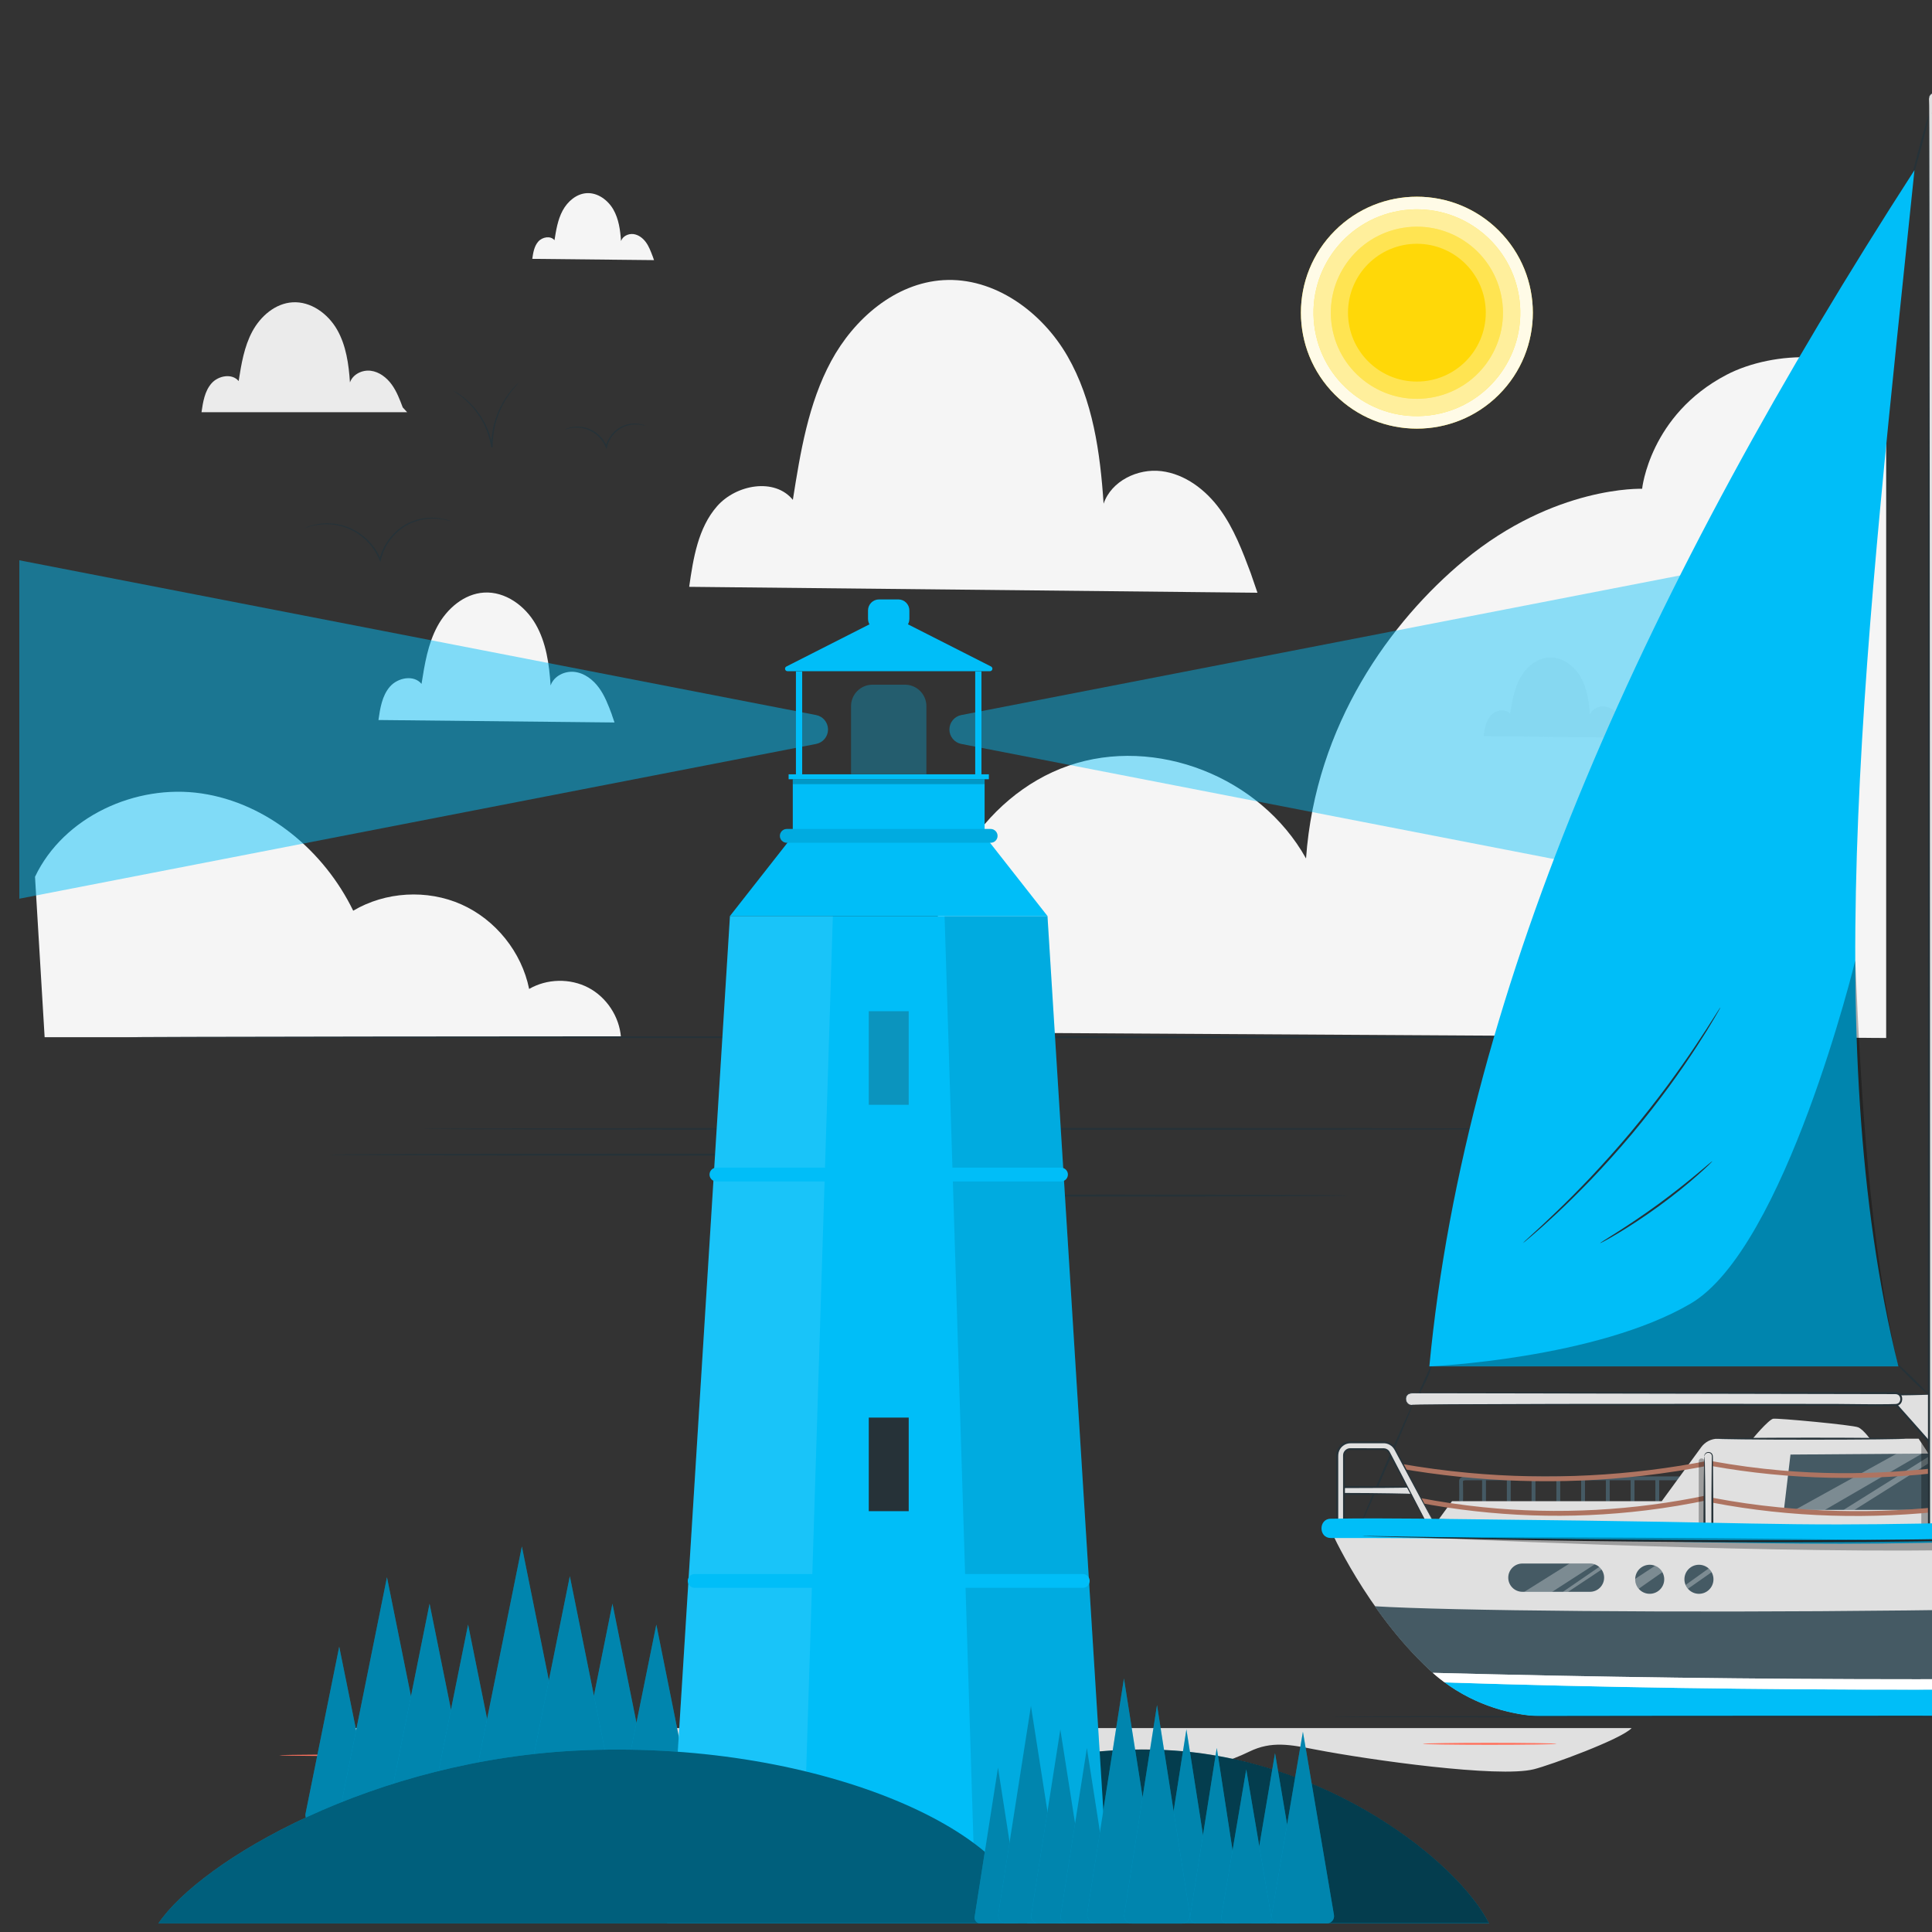 <svg width="500" height="500" viewBox="0 0 500 500" fill="none" xmlns="http://www.w3.org/2000/svg">
<rect x="0" y="0" width="500" height="500" fill="#333333" stroke="none"/>
<g clip-path="url(#clip0_107_4881)">
<path d="M83.96 447.21L83.11 451.34C89.01 459.92 101.02 461.37 111.42 460.78C121.82 460.19 132.95 458.52 142.09 463.52C142.87 463.94 143.69 464.51 143.86 465.38C144.02 466.2 143.54 466.99 143.27 467.78C142.41 470.32 143.83 473.19 145.98 474.78C148.13 476.37 150.85 476.96 153.5 477.4C166.46 479.55 179.83 479.16 192.64 476.26C194.59 475.82 196.94 474.91 196.71 472.6C196.59 471.47 195.85 470.5 194.86 469.94L189.94 467.1C187.42 465.65 188.38 461.81 191.28 461.69C200.67 461.31 210.41 464.46 219.99 465.18C228.44 465.81 237.03 464.5 244.91 461.36C252.54 458.32 259.75 453.55 267.95 453.07C275.38 452.63 282.48 455.8 289.75 457.38C300.97 459.81 313 458.36 323.31 453.32C329.1 450.49 334.01 451.54 340.34 452.76C354.61 455.51 387.79 460.15 396.92 457.89C401.14 456.85 419.64 450.09 422.26 447.23H83.96V447.21ZM179.75 473.7C174.95 473.7 171.06 472.66 171.06 471.38C171.06 470.1 174.95 469.06 179.75 469.06C184.55 469.06 188.44 470.1 188.44 471.38C188.44 472.66 184.55 473.7 179.75 473.7ZM229.19 460.76C224.71 460.76 221.08 459.94 221.08 458.93C221.08 457.92 224.71 457.1 229.19 457.1C233.67 457.1 237.3 457.92 237.3 458.93C237.3 459.94 233.67 460.76 229.19 460.76Z" fill="#E0E0E0"/>
<path d="M9.06 226.91C16.44 211.37 35.13 202.81 52.16 205.34C69.18 207.86 83.88 220.22 91.41 235.69C99.76 230.74 110.53 230.12 119.4 234.06C128.27 238.01 135.02 246.42 136.94 255.94C141.55 253.26 147.55 253.13 152.27 255.61C156.99 258.09 160.29 263.1 160.7 268.42H11.55L9.06 226.91Z" fill="#F5F5F5"/>
<path d="M213.57 267.02C218.46 256.85 231.27 251.58 241.63 255.47C238.62 231.25 254.04 205.93 276.54 198.16C299.04 190.39 326.18 200.99 338 222.17C340.47 187.48 359.99 160.73 378.89 145.05C402.35 125.6 424.98 126.5 424.98 126.5C424.98 126.5 426.92 107.4 446.82 97C458.94 90.66 480.14 89.96 488.14 101.27V268.63L213.57 267.01V267.02Z" fill="#F5F5F5"/>
<path d="M104.23 105.45C103.45 103.37 102.66 101.27 101.35 99.48C100.04 97.69 98.13 96.22 95.93 95.95C93.73 95.68 91.29 96.87 90.57 98.97C90.25 94.24 89.58 89.39 87.22 85.28C84.85 81.17 80.44 77.95 75.71 78.24C71.25 78.51 67.43 81.83 65.31 85.76C63.19 89.69 62.46 94.2 61.76 98.62C60.07 96.55 56.5 97.2 54.74 99.21C52.98 101.22 52.53 104.03 52.15 106.68H105.37L104.24 105.45H104.23Z" fill="#EBEBEB"/>
<path d="M323.73 148.44C321.56 142.64 319.34 136.77 315.69 131.77C312.04 126.77 306.7 122.68 300.56 121.93C294.42 121.18 287.61 124.49 285.61 130.35C284.73 117.15 282.86 103.61 276.25 92.15C269.64 80.69 257.32 71.69 244.12 72.5C231.67 73.26 221.01 82.51 215.09 93.48C209.17 104.46 207.14 117.04 205.19 129.36C200.47 123.57 190.51 125.39 185.58 131.01C180.66 136.63 179.41 144.48 178.36 151.87L325.43 153.4L323.72 148.43L323.73 148.44Z" fill="#F5F5F5"/>
<path d="M421.24 189.65C420.68 188.16 420.11 186.66 419.18 185.37C418.24 184.09 416.87 183.04 415.3 182.84C413.72 182.65 411.98 183.5 411.46 185C411.23 181.61 410.75 178.14 409.06 175.2C407.37 172.26 404.2 169.95 400.82 170.16C397.63 170.36 394.89 172.73 393.37 175.54C391.85 178.36 391.33 181.59 390.83 184.75C389.62 183.26 387.06 183.73 385.8 185.17C384.54 186.61 384.22 188.62 383.95 190.52L421.68 190.91L421.24 189.64V189.65Z" fill="#EBEBEB"/>
<path d="M168.88 66.26C168.41 65.02 167.94 63.76 167.16 62.69C166.38 61.62 165.23 60.74 163.92 60.58C162.6 60.42 161.15 61.13 160.72 62.38C160.53 59.55 160.13 56.65 158.72 54.2C157.3 51.75 154.66 49.82 151.84 49.99C149.17 50.15 146.89 52.13 145.62 54.48C144.35 56.83 143.92 59.53 143.5 62.17C142.49 60.93 140.35 61.32 139.3 62.52C138.25 63.72 137.98 65.4 137.75 66.99L169.26 67.32L168.89 66.26H168.88Z" fill="#F5F5F5"/>
<path d="M158.34 184.91C157.44 182.5 156.52 180.06 155 177.98C153.48 175.9 151.27 174.2 148.71 173.89C146.16 173.58 143.33 174.96 142.5 177.39C142.13 171.91 141.36 166.28 138.61 161.52C135.87 156.76 130.74 153.02 125.26 153.36C120.09 153.68 115.66 157.52 113.2 162.08C110.74 166.64 109.9 171.87 109.09 176.99C107.13 174.58 102.99 175.34 100.94 177.67C98.89 180 98.38 183.26 97.94 186.34L159.04 186.98L158.33 184.92L158.34 184.91Z" fill="#F5F5F5"/>
<path d="M467.46 268.43C467.46 268.57 370.09 268.69 250.01 268.69C129.93 268.69 32.54 268.57 32.54 268.43C32.54 268.29 129.89 268.17 250.01 268.17C370.13 268.17 467.46 268.29 467.46 268.43Z" fill="#263238"/>
<path d="M410.89 292.15C410.89 292.29 343.31 292.41 259.96 292.41C176.61 292.41 109.01 292.29 109.01 292.15C109.01 292.01 176.58 291.89 259.96 291.89C343.34 291.89 410.89 292.01 410.89 292.15Z" fill="#263238"/>
<path d="M261.98 298.83C261.98 298.97 222.36 299.09 173.5 299.09C124.64 299.09 85.01 298.97 85.01 298.83C85.01 298.69 124.62 298.57 173.5 298.57C222.38 298.57 261.98 298.69 261.98 298.83Z" fill="#263238"/>
<path d="M348.79 309.41C348.79 309.55 321.29 309.67 287.37 309.67C253.45 309.67 225.94 309.55 225.94 309.41C225.94 309.27 253.44 309.15 287.37 309.15C321.3 309.15 348.79 309.27 348.79 309.41Z" fill="#263238"/>
<path d="M324.76 465.72C324.76 465.86 307.56 465.98 286.35 465.98C265.14 465.98 247.93 465.86 247.93 465.72C247.93 465.58 265.13 465.46 286.35 465.46C307.57 465.46 324.76 465.58 324.76 465.72Z" fill="#263238"/>
<path d="M149.09 454.27C149.09 454.41 131.89 454.53 110.68 454.53C89.47 454.53 72.26 454.41 72.26 454.27C72.26 454.13 89.46 454.01 110.68 454.01C131.9 454.01 149.09 454.13 149.09 454.27Z" fill="#FF725E"/>
<path d="M402.82 451.3C402.82 451.44 395.08 451.56 385.53 451.56C375.98 451.56 368.24 451.44 368.24 451.3C368.24 451.16 375.98 451.04 385.53 451.04C395.08 451.04 402.82 451.16 402.82 451.3Z" fill="#FF725E"/>
<path d="M266.69 472.16C266.69 472.3 260.92 472.42 253.81 472.42C246.7 472.42 240.93 472.3 240.93 472.16C240.93 472.02 246.7 471.9 253.81 471.9C260.92 471.9 266.69 472.02 266.69 472.16Z" fill="#263238"/>
<path d="M301.994 452.952C343.297 455.04 377.12 481.635 385.346 497.777H215.544C215.544 475.118 255.138 450.577 301.994 452.952Z" fill="#00BEF8"/>
<path opacity="0.7" d="M295.707 452.759C297.783 452.759 299.883 452.759 301.994 452.92C343.297 455.008 377.12 481.603 385.346 497.745H215.544C215.544 476.107 251.65 452.759 295.707 452.759Z" fill="#060606"/>
<path d="M87.79 426.165L79.082 469.338C79.02 469.613 79.021 469.899 79.084 470.174C79.148 470.449 79.272 470.706 79.448 470.926C79.625 471.147 79.848 471.325 80.103 471.447C80.357 471.569 80.635 471.633 80.918 471.633H94.686C94.969 471.634 95.249 471.572 95.504 471.451C95.76 471.329 95.985 471.151 96.163 470.931C96.34 470.71 96.466 470.453 96.53 470.177C96.594 469.901 96.595 469.614 96.533 469.338L87.79 426.165Z" fill="#00BEF8"/>
<path opacity="0.3" d="M87.79 426.165L79.082 469.338C79.02 469.613 79.021 469.899 79.084 470.174C79.148 470.449 79.272 470.706 79.448 470.926C79.625 471.147 79.848 471.325 80.103 471.447C80.357 471.569 80.635 471.633 80.918 471.633H94.686C94.969 471.634 95.249 471.572 95.504 471.451C95.76 471.329 95.985 471.151 96.163 470.931C96.34 470.71 96.466 470.453 96.53 470.177C96.594 469.901 96.595 469.614 96.533 469.338L87.79 426.165Z" fill="black"/>
<path d="M100.147 408.194L87.997 468.451C87.922 468.831 87.933 469.223 88.027 469.598C88.122 469.974 88.298 470.323 88.544 470.623C88.789 470.922 89.098 471.163 89.448 471.329C89.797 471.495 90.18 471.582 90.567 471.583H109.727C110.114 471.582 110.496 471.495 110.846 471.329C111.195 471.163 111.504 470.922 111.749 470.623C111.995 470.323 112.171 469.974 112.266 469.598C112.361 469.223 112.371 468.831 112.297 468.451L100.147 408.194Z" fill="#00BEF8"/>
<path opacity="0.3" d="M100.147 408.194L87.997 468.451C87.922 468.831 87.933 469.223 88.027 469.598C88.122 469.974 88.298 470.323 88.544 470.623C88.789 470.922 89.098 471.163 89.448 471.329C89.797 471.495 90.18 471.582 90.567 471.583H109.727C110.114 471.582 110.496 471.495 110.846 471.329C111.195 471.163 111.504 470.922 111.749 470.623C111.995 470.323 112.171 469.974 112.266 469.598C112.361 469.223 112.371 468.831 112.297 468.451L100.147 408.194Z" fill="black"/>
<path d="M111.172 415.035L100.353 468.821C100.276 469.162 100.278 469.515 100.358 469.855C100.439 470.195 100.595 470.511 100.817 470.781C101.038 471.051 101.318 471.267 101.635 471.413C101.953 471.558 102.299 471.629 102.648 471.621H119.743C120.092 471.629 120.438 471.558 120.755 471.413C121.073 471.267 121.352 471.051 121.574 470.781C121.795 470.511 121.952 470.195 122.032 469.855C122.112 469.515 122.114 469.162 122.037 468.821L111.172 415.035Z" fill="#00BEF8"/>
<path opacity="0.3" d="M111.172 415.035L100.353 468.821C100.276 469.162 100.278 469.515 100.358 469.855C100.439 470.195 100.595 470.511 100.817 470.781C101.038 471.051 101.318 471.267 101.635 471.413C101.953 471.558 102.299 471.629 102.648 471.621H119.743C120.092 471.629 120.438 471.558 120.755 471.413C121.073 471.267 121.352 471.051 121.574 470.781C121.795 470.511 121.952 470.195 122.032 469.855C122.112 469.515 122.114 469.162 122.037 468.821L111.172 415.035Z" fill="black"/>
<path d="M158.499 415.035L147.668 468.821C147.592 469.162 147.593 469.515 147.674 469.855C147.754 470.195 147.911 470.511 148.132 470.781C148.353 471.051 148.633 471.267 148.951 471.413C149.268 471.558 149.614 471.629 149.963 471.621H167.058C167.407 471.629 167.753 471.558 168.071 471.413C168.388 471.267 168.668 471.051 168.889 470.781C169.11 470.511 169.267 470.195 169.347 469.855C169.428 469.515 169.43 469.162 169.353 468.821L158.499 415.035Z" fill="#00BEF8"/>
<path opacity="0.3" d="M158.499 415.035L147.668 468.821C147.592 469.162 147.593 469.515 147.674 469.855C147.754 470.195 147.911 470.511 148.132 470.781C148.353 471.051 148.633 471.267 148.951 471.413C149.268 471.558 149.614 471.629 149.963 471.621H167.058C167.407 471.629 167.753 471.558 168.071 471.413C168.388 471.267 168.668 471.051 168.889 470.781C169.11 470.511 169.267 470.195 169.347 469.855C169.428 469.515 169.43 469.162 169.353 468.821L158.499 415.035Z" fill="black"/>
<path d="M121.143 420.451L111.345 469.063C111.283 469.37 111.291 469.686 111.367 469.989C111.443 470.293 111.586 470.576 111.785 470.817C111.983 471.059 112.233 471.253 112.516 471.386C112.799 471.519 113.108 471.588 113.421 471.587H128.876C129.187 471.586 129.495 471.516 129.777 471.382C130.058 471.249 130.307 471.054 130.504 470.813C130.702 470.571 130.843 470.289 130.919 469.987C130.994 469.684 131.002 469.369 130.941 469.063L121.143 420.451Z" fill="#00BEF8"/>
<path opacity="0.3" d="M121.143 420.451L111.345 469.063C111.283 469.37 111.291 469.686 111.367 469.989C111.443 470.293 111.586 470.576 111.785 470.817C111.983 471.059 112.233 471.253 112.516 471.386C112.799 471.519 113.108 471.588 113.421 471.587H128.876C129.187 471.586 129.495 471.516 129.777 471.382C130.058 471.249 130.307 471.054 130.504 470.813C130.702 470.571 130.843 470.289 130.919 469.987C130.994 469.684 131.002 469.369 130.941 469.063L121.143 420.451Z" fill="black"/>
<path d="M169.858 420.451L160.014 469.063C159.953 469.369 159.96 469.684 160.036 469.987C160.111 470.289 160.253 470.571 160.45 470.813C160.647 471.054 160.896 471.249 161.178 471.382C161.459 471.516 161.767 471.586 162.079 471.587H177.545C177.856 471.586 178.164 471.516 178.446 471.382C178.727 471.249 178.976 471.054 179.173 470.813C179.371 470.571 179.512 470.289 179.588 469.987C179.663 469.684 179.671 469.369 179.61 469.063L169.858 420.451Z" fill="#00BEF8"/>
<path opacity="0.3" d="M169.858 420.451L160.014 469.063C159.953 469.369 159.96 469.684 160.036 469.987C160.111 470.289 160.253 470.571 160.45 470.813C160.647 471.054 160.896 471.249 161.178 471.382C161.459 471.516 161.767 471.586 162.079 471.587H177.545C177.856 471.586 178.164 471.516 178.446 471.382C178.727 471.249 178.976 471.054 179.173 470.813C179.371 470.571 179.512 470.289 179.588 469.987C179.663 469.684 179.671 469.369 179.61 469.063L169.858 420.451Z" fill="black"/>
<path d="M135.059 400.225L121.383 468.054C121.297 468.483 121.306 468.925 121.411 469.349C121.516 469.773 121.714 470.168 121.991 470.507C122.268 470.845 122.616 471.117 123.011 471.304C123.406 471.491 123.838 471.588 124.275 471.588H145.844C146.281 471.588 146.713 471.491 147.107 471.304C147.502 471.117 147.851 470.845 148.127 470.507C148.404 470.168 148.602 469.773 148.707 469.349C148.812 468.925 148.822 468.483 148.735 468.054L135.059 400.225Z" fill="#00BEF8"/>
<path opacity="0.3" d="M135.059 400.225L121.383 468.054C121.297 468.483 121.306 468.925 121.411 469.349C121.516 469.773 121.714 470.168 121.991 470.507C122.268 470.845 122.616 471.117 123.011 471.304C123.406 471.491 123.838 471.588 124.275 471.588H145.844C146.281 471.588 146.713 471.491 147.107 471.304C147.502 471.117 147.851 470.845 148.127 470.507C148.404 470.168 148.602 469.773 148.707 469.349C148.812 468.925 148.822 468.483 148.735 468.054L135.059 400.225Z" fill="black"/>
<path d="M147.473 407.923L135.277 468.444C135.199 468.825 135.206 469.218 135.299 469.596C135.392 469.974 135.568 470.326 135.814 470.627C136.06 470.928 136.371 471.171 136.722 471.337C137.074 471.503 137.458 471.588 137.847 471.587H157.099C157.488 471.588 157.873 471.503 158.224 471.337C158.576 471.171 158.886 470.928 159.132 470.627C159.379 470.326 159.555 469.974 159.647 469.596C159.74 469.218 159.748 468.825 159.669 468.444L147.473 407.923Z" fill="#00BEF8"/>
<path opacity="0.3" d="M147.473 407.923L135.277 468.444C135.199 468.825 135.206 469.218 135.299 469.596C135.392 469.974 135.568 470.326 135.814 470.627C136.06 470.928 136.371 471.171 136.722 471.337C137.074 471.503 137.458 471.588 137.847 471.587H157.099C157.488 471.588 157.873 471.503 158.224 471.337C158.576 471.171 158.886 470.928 159.132 470.627C159.379 470.326 159.555 469.974 159.647 469.596C159.74 469.218 159.748 468.825 159.669 468.444L147.473 407.923Z" fill="black"/>
<path d="M191.748 421.979L202.074 469.018C202.14 469.33 202.137 469.652 202.063 469.962C201.989 470.271 201.847 470.56 201.646 470.808C201.446 471.055 201.193 471.255 200.906 471.392C200.618 471.529 200.304 471.6 199.986 471.6H183.579C183.261 471.6 182.946 471.529 182.659 471.392C182.372 471.255 182.119 471.055 181.918 470.808C181.718 470.56 181.576 470.271 181.502 469.962C181.428 469.652 181.424 469.33 181.491 469.018L191.748 421.979Z" fill="#00BEF8"/>
<path opacity="0.3" d="M191.748 421.979L202.074 469.018C202.14 469.33 202.137 469.652 202.063 469.962C201.989 470.271 201.847 470.56 201.646 470.808C201.446 471.055 201.193 471.255 200.906 471.392C200.618 471.529 200.304 471.6 199.986 471.6H183.579C183.261 471.6 182.946 471.529 182.659 471.392C182.372 471.255 182.119 471.055 181.918 470.808C181.718 470.56 181.576 470.271 181.502 469.962C181.428 469.652 181.424 469.33 181.491 469.018L191.748 421.979Z" fill="black"/>
<path d="M180.964 426.719L190.245 469.238C190.299 469.516 190.291 469.803 190.222 470.078C190.152 470.352 190.023 470.608 189.844 470.828C189.664 471.047 189.438 471.223 189.182 471.345C188.927 471.467 188.647 471.531 188.364 471.533H173.575C173.292 471.531 173.012 471.467 172.756 471.345C172.5 471.223 172.275 471.047 172.095 470.828C171.915 470.608 171.786 470.352 171.717 470.078C171.647 469.803 171.639 469.516 171.693 469.238L180.964 426.719Z" fill="#00BEF8"/>
<path opacity="0.3" d="M180.964 426.719L190.245 469.238C190.299 469.516 190.291 469.803 190.222 470.078C190.152 470.352 190.023 470.608 189.844 470.828C189.664 471.047 189.438 471.223 189.182 471.345C188.927 471.467 188.647 471.531 188.364 471.533H173.575C173.292 471.531 173.012 471.467 172.756 471.345C172.5 471.223 172.275 471.047 172.095 470.828C171.915 470.608 171.786 470.352 171.717 470.078C171.647 469.803 171.639 469.516 171.693 469.238L180.964 426.719Z" fill="black"/>
<path d="M202.223 415.717L213.777 468.665C213.853 469.012 213.852 469.371 213.773 469.717C213.694 470.063 213.539 470.387 213.319 470.666C213.1 470.944 212.821 471.171 212.503 471.329C212.186 471.487 211.837 471.573 211.482 471.58H193.01C192.656 471.573 192.307 471.487 191.989 471.329C191.671 471.171 191.393 470.944 191.173 470.666C190.954 470.387 190.799 470.063 190.72 469.717C190.641 469.371 190.639 469.012 190.716 468.665L202.223 415.717Z" fill="#00BEF8"/>
<path opacity="0.3" d="M202.223 415.717L213.777 468.665C213.853 469.012 213.852 469.371 213.773 469.717C213.694 470.063 213.539 470.387 213.319 470.666C213.1 470.944 212.821 471.171 212.503 471.329C212.186 471.487 211.837 471.573 211.482 471.58H193.01C192.656 471.573 192.307 471.487 191.989 471.329C191.671 471.171 191.393 470.944 191.173 470.666C190.954 470.387 190.799 470.063 190.72 469.717C190.641 469.371 190.639 469.012 190.716 468.665L202.223 415.717Z" fill="black"/>
<path d="M271.085 237.062H188.914L172.634 497.777H287.365L271.085 237.062Z" fill="#00BEF8"/>
<path opacity="0.1" d="M188.914 237.062H215.543L207.409 497.777H172.634L188.914 237.062Z" fill="white"/>
<path opacity="0.1" d="M271.085 237.062H244.455L252.59 497.777H287.365L271.085 237.062Z" fill="black"/>
<path d="M254.816 216.329H205.183L188.914 237.061H271.085L254.816 216.329Z" fill="#00BEF8"/>
<path d="M254.816 201.668H205.172V216.331H254.816V201.668Z" fill="#00BEF8"/>
<path d="M230 159.044L203.52 172.49C203.391 172.555 203.287 172.662 203.226 172.793C203.166 172.924 203.15 173.071 203.184 173.212C203.217 173.352 203.296 173.477 203.409 173.567C203.522 173.657 203.662 173.706 203.806 173.707H256.193C256.337 173.706 256.477 173.657 256.59 173.567C256.703 173.477 256.782 173.352 256.816 173.212C256.849 173.071 256.834 172.924 256.773 172.793C256.712 172.662 256.608 172.555 256.48 172.49L230 159.044Z" fill="#00BEF8"/>
<path d="M207.604 173.754H205.987V200.395H207.604V173.754Z" fill="#00BEF8"/>
<path d="M254.002 173.754H252.384V200.395H254.002V173.754Z" fill="#00BEF8"/>
<path opacity="0.2" d="M254.816 201.668H205.172V202.942H254.816V201.668Z" fill="black"/>
<path d="M255.918 200.391H204.093V201.664H255.918V200.391Z" fill="#00BEF8"/>
<path d="M256.388 214.537H203.612C203.139 214.54 202.687 214.73 202.353 215.065C202.02 215.4 201.833 215.854 201.833 216.326C201.833 216.798 202.021 217.25 202.354 217.584C202.688 217.917 203.14 218.105 203.612 218.105H256.388C256.86 218.105 257.312 217.917 257.645 217.584C257.979 217.25 258.166 216.798 258.166 216.326C258.166 215.854 257.979 215.4 257.646 215.065C257.313 214.73 256.861 214.54 256.388 214.537Z" fill="#00BEF8"/>
<path opacity="0.1" d="M256.388 214.537H203.612C203.139 214.54 202.687 214.73 202.353 215.065C202.02 215.4 201.833 215.854 201.833 216.326C201.833 216.798 202.021 217.25 202.354 217.584C202.688 217.917 203.14 218.105 203.612 218.105H256.388C256.86 218.105 257.312 217.917 257.645 217.584C257.979 217.25 258.166 216.798 258.166 216.326C258.166 215.854 257.979 215.4 257.646 215.065C257.313 214.73 256.861 214.54 256.388 214.537Z" fill="black"/>
<path d="M274.584 302.19H185.415C185.181 302.188 184.948 302.233 184.731 302.322C184.514 302.411 184.317 302.541 184.15 302.707C183.984 302.872 183.852 303.069 183.762 303.285C183.672 303.502 183.625 303.734 183.625 303.968C183.625 304.203 183.672 304.436 183.762 304.653C183.851 304.87 183.983 305.068 184.15 305.234C184.316 305.4 184.513 305.532 184.73 305.622C184.947 305.712 185.18 305.758 185.415 305.758H274.584C275.059 305.758 275.514 305.57 275.85 305.234C276.185 304.898 276.374 304.443 276.374 303.968C276.374 303.734 276.328 303.502 276.238 303.285C276.148 303.069 276.016 302.872 275.849 302.707C275.683 302.541 275.485 302.411 275.268 302.322C275.051 302.233 274.819 302.188 274.584 302.19Z" fill="#00BEF8"/>
<path d="M280.229 407.356H179.77C179.536 407.355 179.304 407.4 179.088 407.489C178.871 407.578 178.675 407.709 178.509 407.874C178.344 408.039 178.213 408.236 178.124 408.453C178.035 408.669 177.99 408.901 177.992 409.135C177.99 409.369 178.035 409.602 178.124 409.819C178.213 410.036 178.343 410.233 178.509 410.4C178.674 410.566 178.871 410.698 179.087 410.788C179.304 410.878 179.536 410.925 179.77 410.925H280.229C280.464 410.925 280.696 410.878 280.912 410.788C281.129 410.698 281.325 410.566 281.491 410.4C281.656 410.233 281.787 410.036 281.875 409.819C281.964 409.602 282.009 409.369 282.007 409.135C282.009 408.901 281.964 408.669 281.875 408.453C281.786 408.236 281.655 408.039 281.49 407.874C281.324 407.709 281.128 407.578 280.911 407.489C280.695 407.4 280.463 407.355 280.229 407.356Z" fill="#00BEF8"/>
<path opacity="0.3" d="M235.174 261.701H224.837V285.92H235.174V261.701Z" fill="#263238"/>
<path d="M235.174 366.87H224.837V391.09H235.174V366.87Z" fill="#263238"/>
<path d="M232.49 155.129H227.499C225.921 155.129 224.642 156.408 224.642 157.986V160.177C224.642 161.755 225.921 163.034 227.499 163.034H232.49C234.067 163.034 235.346 161.755 235.346 160.177V157.986C235.346 156.408 234.067 155.129 232.49 155.129Z" fill="#00BEF8"/>
<path opacity="0.3" d="M234.211 177.196H225.789C224.32 177.199 222.913 177.784 221.874 178.822C220.836 179.861 220.251 181.269 220.248 182.738V200.349H239.752V182.738C239.749 181.269 239.164 179.861 238.126 178.822C237.087 177.784 235.679 177.199 234.211 177.196Z" fill="#00BEF8"/>
<path d="M151.409 452.952C96.67 455.04 51.902 481.635 40.991 497.777H265.865C265.911 475.118 213.467 450.577 151.409 452.952Z" fill="#00BEF8"/>
<path opacity="0.5" d="M151.409 452.952C96.67 455.04 51.902 481.635 40.991 497.777H265.865C265.911 475.118 213.467 450.577 151.409 452.952Z" fill="black"/>
<path d="M258.281 457.438L252.235 496.08C252.202 496.289 252.214 496.503 252.272 496.707C252.329 496.911 252.43 497.1 252.567 497.261C252.705 497.423 252.875 497.552 253.067 497.642C253.26 497.731 253.469 497.777 253.681 497.778H262.859C263.071 497.777 263.28 497.731 263.472 497.642C263.664 497.552 263.835 497.423 263.972 497.261C264.11 497.1 264.211 496.911 264.268 496.707C264.325 496.503 264.338 496.289 264.305 496.08L258.281 457.438Z" fill="#00BEF8"/>
<path opacity="0.3" d="M258.281 457.438L252.235 496.08C252.202 496.289 252.214 496.503 252.272 496.707C252.329 496.911 252.43 497.1 252.567 497.261C252.705 497.423 252.875 497.552 253.067 497.642C253.26 497.731 253.469 497.777 253.681 497.778H262.859C263.071 497.777 263.28 497.731 263.472 497.642C263.664 497.552 263.835 497.423 263.972 497.261C264.11 497.1 264.211 496.911 264.268 496.707C264.325 496.503 264.338 496.289 264.305 496.08L258.281 457.438Z" fill="black"/>
<path d="M266.806 441.475L258.362 495.399C258.317 495.691 258.336 495.99 258.418 496.275C258.499 496.559 258.641 496.823 258.834 497.047C259.027 497.271 259.266 497.452 259.535 497.575C259.804 497.698 260.096 497.762 260.392 497.762H273.219C273.515 497.762 273.808 497.698 274.077 497.575C274.345 497.452 274.585 497.271 274.777 497.047C274.97 496.823 275.112 496.559 275.194 496.275C275.276 495.99 275.295 495.691 275.25 495.399L266.806 441.475Z" fill="#00BEF8"/>
<path opacity="0.3" d="M266.806 441.475L258.362 495.399C258.317 495.691 258.336 495.99 258.418 496.275C258.499 496.559 258.641 496.823 258.834 497.047C259.027 497.271 259.266 497.452 259.535 497.575C259.804 497.698 260.096 497.762 260.392 497.762H273.219C273.515 497.762 273.808 497.698 274.077 497.575C274.345 497.452 274.585 497.271 274.777 497.047C274.97 496.823 275.112 496.559 275.194 496.275C275.276 495.99 275.295 495.691 275.25 495.399L266.806 441.475Z" fill="black"/>
<path d="M274.412 447.549L266.874 495.668C266.835 495.929 266.852 496.195 266.925 496.449C266.998 496.703 267.125 496.938 267.297 497.139C267.469 497.339 267.682 497.5 267.922 497.611C268.162 497.721 268.423 497.778 268.687 497.779H280.16C280.423 497.777 280.683 497.718 280.922 497.607C281.16 497.496 281.372 497.335 281.543 497.135C281.714 496.934 281.84 496.7 281.912 496.447C281.984 496.194 282.001 495.928 281.962 495.668L274.412 447.549Z" fill="#00BEF8"/>
<path opacity="0.3" d="M274.412 447.549L266.874 495.668C266.835 495.929 266.852 496.195 266.925 496.449C266.998 496.703 267.125 496.938 267.297 497.139C267.469 497.339 267.682 497.5 267.922 497.611C268.162 497.721 268.423 497.778 268.687 497.779H280.16C280.423 497.777 280.683 497.718 280.922 497.607C281.16 497.496 281.372 497.335 281.543 497.135C281.714 496.934 281.84 496.7 281.912 496.447C281.984 496.194 282.001 495.928 281.962 495.668L274.412 447.549Z" fill="black"/>
<path d="M307.042 447.549L299.515 495.668C299.474 495.928 299.489 496.195 299.561 496.449C299.632 496.702 299.758 496.938 299.929 497.139C300.1 497.339 300.313 497.5 300.553 497.611C300.792 497.721 301.053 497.779 301.317 497.779H312.79C313.054 497.779 313.314 497.721 313.554 497.611C313.793 497.5 314.006 497.339 314.177 497.139C314.348 496.938 314.474 496.702 314.546 496.449C314.617 496.195 314.633 495.928 314.591 495.668L307.042 447.549Z" fill="#00BEF8"/>
<path opacity="0.3" d="M307.042 447.549L299.515 495.668C299.474 495.928 299.489 496.195 299.561 496.449C299.632 496.702 299.758 496.938 299.929 497.139C300.1 497.339 300.313 497.5 300.553 497.611C300.792 497.721 301.053 497.779 301.317 497.779H312.79C313.054 497.779 313.314 497.721 313.554 497.611C313.793 497.5 314.006 497.339 314.177 497.139C314.348 496.938 314.474 496.702 314.546 496.449C314.617 496.195 314.633 495.928 314.591 495.668L307.042 447.549Z" fill="black"/>
<path d="M281.285 452.369L274.47 495.864C274.433 496.101 274.448 496.342 274.514 496.573C274.58 496.803 274.695 497.016 274.85 497.198C275.006 497.38 275.199 497.526 275.417 497.627C275.634 497.727 275.871 497.779 276.11 497.78H286.436C286.675 497.78 286.911 497.727 287.128 497.627C287.345 497.526 287.538 497.38 287.693 497.198C287.848 497.016 287.961 496.802 288.026 496.572C288.09 496.341 288.103 496.1 288.065 495.864L281.285 452.369Z" fill="#00BEF8"/>
<path opacity="0.3" d="M281.285 452.369L274.47 495.864C274.433 496.101 274.448 496.342 274.514 496.573C274.58 496.803 274.695 497.016 274.85 497.198C275.006 497.38 275.199 497.526 275.417 497.627C275.634 497.727 275.871 497.779 276.11 497.78H286.436C286.675 497.78 286.911 497.727 287.128 497.627C287.345 497.526 287.538 497.38 287.693 497.198C287.848 497.016 287.961 496.802 288.026 496.572C288.09 496.341 288.103 496.1 288.065 495.864L281.285 452.369Z" fill="black"/>
<path d="M314.901 452.369L308.018 495.864C307.979 496.1 307.993 496.341 308.057 496.572C308.121 496.802 308.235 497.016 308.39 497.198C308.545 497.38 308.737 497.526 308.954 497.627C309.171 497.727 309.408 497.78 309.647 497.78H319.973C320.212 497.78 320.448 497.727 320.665 497.627C320.882 497.526 321.075 497.38 321.229 497.198C321.384 497.016 321.498 496.802 321.562 496.572C321.626 496.341 321.64 496.1 321.602 495.864L314.901 452.369Z" fill="#00BEF8"/>
<path opacity="0.3" d="M314.901 452.369L308.018 495.864C307.979 496.1 307.993 496.341 308.057 496.572C308.121 496.802 308.235 497.016 308.39 497.198C308.545 497.38 308.737 497.526 308.954 497.627C309.171 497.727 309.408 497.78 309.647 497.78H319.973C320.212 497.78 320.448 497.727 320.665 497.627C320.882 497.526 321.075 497.38 321.229 497.198C321.384 497.016 321.498 496.802 321.562 496.572C321.626 496.341 321.64 496.1 321.602 495.864L314.901 452.369Z" fill="black"/>
<path d="M290.877 434.396L281.377 495.112C281.323 495.442 281.343 495.781 281.434 496.103C281.525 496.425 281.685 496.724 281.904 496.977C282.123 497.231 282.394 497.434 282.699 497.571C283.005 497.709 283.337 497.778 283.671 497.774H298.128C298.462 497.778 298.794 497.709 299.1 497.571C299.405 497.434 299.677 497.231 299.895 496.977C300.114 496.724 300.274 496.425 300.365 496.103C300.456 495.781 300.476 495.442 300.422 495.112L290.877 434.396Z" fill="#00BEF8"/>
<path opacity="0.3" d="M290.877 434.396L281.377 495.112C281.323 495.442 281.343 495.781 281.434 496.103C281.525 496.425 281.685 496.724 281.904 496.977C282.123 497.231 282.394 497.434 282.699 497.571C283.005 497.709 283.337 497.778 283.671 497.774H298.128C298.462 497.778 298.794 497.709 299.1 497.571C299.405 497.434 299.677 497.231 299.895 496.977C300.114 496.724 300.274 496.425 300.365 496.103C300.456 495.781 300.476 495.442 300.422 495.112L290.877 434.396Z" fill="black"/>
<path d="M299.435 441.279L290.957 495.444C290.91 495.737 290.928 496.037 291.009 496.323C291.089 496.609 291.231 496.874 291.424 497.1C291.617 497.326 291.857 497.507 292.127 497.631C292.397 497.755 292.69 497.819 292.987 497.819H305.883C306.18 497.819 306.474 497.755 306.744 497.631C307.014 497.507 307.253 497.326 307.446 497.1C307.639 496.874 307.781 496.609 307.862 496.323C307.943 496.037 307.96 495.737 307.914 495.444L299.435 441.279Z" fill="#00BEF8"/>
<path opacity="0.3" d="M299.435 441.279L290.957 495.444C290.91 495.737 290.928 496.037 291.009 496.323C291.089 496.609 291.231 496.874 291.424 497.1C291.617 497.326 291.857 497.507 292.127 497.631C292.397 497.755 292.69 497.819 292.987 497.819H305.883C306.18 497.819 306.474 497.755 306.744 497.631C307.014 497.507 307.253 497.326 307.446 497.1C307.639 496.874 307.781 496.609 307.862 496.323C307.943 496.037 307.96 495.737 307.914 495.444L299.435 441.279Z" fill="black"/>
<path d="M329.977 453.71L337.101 495.828C337.143 496.068 337.132 496.313 337.069 496.548C337.006 496.782 336.892 497 336.736 497.186C336.579 497.372 336.384 497.521 336.164 497.624C335.944 497.726 335.704 497.779 335.461 497.779H324.481C324.238 497.779 323.998 497.726 323.778 497.624C323.557 497.521 323.362 497.372 323.206 497.186C323.049 497 322.936 496.782 322.873 496.548C322.809 496.313 322.798 496.068 322.84 495.828L329.977 453.71Z" fill="#00BEF8"/>
<path opacity="0.3" d="M329.977 453.71L337.101 495.828C337.143 496.068 337.132 496.313 337.069 496.548C337.006 496.782 336.892 497 336.736 497.186C336.579 497.372 336.384 497.521 336.164 497.624C335.944 497.726 335.704 497.779 335.461 497.779H324.481C324.238 497.779 323.998 497.726 323.778 497.624C323.557 497.521 323.362 497.372 323.206 497.186C323.049 497 322.936 496.782 322.873 496.548C322.809 496.313 322.798 496.068 322.84 495.828L329.977 453.71Z" fill="black"/>
<path d="M322.53 457.928L328.99 496.008C329.027 496.225 329.015 496.447 328.957 496.659C328.899 496.872 328.796 497.069 328.654 497.237C328.512 497.405 328.335 497.54 328.135 497.633C327.936 497.726 327.718 497.774 327.498 497.774H317.574C317.353 497.776 317.135 497.729 316.934 497.637C316.734 497.545 316.556 497.41 316.414 497.241C316.271 497.072 316.168 496.874 316.111 496.661C316.053 496.448 316.044 496.225 316.083 496.008L322.53 457.928Z" fill="#00BEF8"/>
<path opacity="0.3" d="M322.53 457.928L328.99 496.008C329.027 496.225 329.015 496.447 328.957 496.659C328.899 496.872 328.796 497.069 328.654 497.237C328.512 497.405 328.335 497.54 328.135 497.633C327.936 497.726 327.718 497.774 327.498 497.774H317.574C317.353 497.776 317.135 497.729 316.934 497.637C316.734 497.545 316.556 497.41 316.414 497.241C316.271 497.072 316.168 496.874 316.111 496.661C316.053 496.448 316.044 496.225 316.083 496.008L322.53 457.928Z" fill="black"/>
<path d="M337.193 448.167L345.225 495.585C345.272 495.855 345.259 496.131 345.188 496.394C345.117 496.658 344.988 496.903 344.812 497.112C344.636 497.321 344.417 497.489 344.169 497.604C343.921 497.718 343.651 497.778 343.378 497.777H330.964C330.69 497.778 330.42 497.718 330.173 497.604C329.925 497.489 329.705 497.321 329.529 497.112C329.353 496.903 329.225 496.658 329.153 496.394C329.082 496.131 329.07 495.855 329.116 495.585L337.193 448.167Z" fill="#00BEF8"/>
<path opacity="0.3" d="M337.193 448.167L345.225 495.585C345.272 495.855 345.259 496.131 345.188 496.394C345.117 496.658 344.988 496.903 344.812 497.112C344.636 497.321 344.417 497.489 344.169 497.604C343.921 497.718 343.651 497.778 343.378 497.777H330.964C330.69 497.778 330.42 497.718 330.173 497.604C329.925 497.489 329.705 497.321 329.529 497.112C329.353 496.903 329.225 496.658 329.153 496.394C329.082 496.131 329.07 495.855 329.116 495.585L337.193 448.167Z" fill="black"/>
<path opacity="0.48" d="M211.207 192.533L5 232.586V145L211.207 185.053C212.076 185.221 212.859 185.686 213.422 186.368C213.985 187.051 214.293 187.908 214.293 188.793C214.293 189.678 213.985 190.535 213.422 191.218C212.859 191.9 212.076 192.365 211.207 192.533Z" fill="#00BEF8"/>
<path opacity="0.43" d="M248.793 192.533L455 232.586V145L248.793 185.053C247.924 185.221 247.141 185.686 246.578 186.368C246.015 187.051 245.707 187.908 245.707 188.793C245.707 189.678 246.015 190.535 246.578 191.218C247.141 191.9 247.924 192.365 248.793 192.533Z" fill="#00BEF8"/>
<path d="M387.908 102.14C399.628 90.421 399.628 71.419 387.908 59.7C376.189 47.98 357.187 47.98 345.468 59.7C333.748 71.419 333.748 90.421 345.468 102.14C357.187 113.86 376.189 113.86 387.908 102.14Z" fill="#FFD808"/>
<path opacity="0.9" d="M387.908 102.14C399.628 90.421 399.628 71.419 387.908 59.7C376.189 47.98 357.187 47.98 345.468 59.7C333.748 71.419 333.748 90.421 345.468 102.14C357.187 113.86 376.189 113.86 387.908 102.14Z" fill="white"/>
<path d="M369.937 107.497C384.607 105.703 395.045 92.357 393.252 77.687C391.458 63.017 378.112 52.579 363.442 54.372C348.772 56.166 338.334 69.512 340.127 84.182C341.921 98.852 355.267 109.29 369.937 107.497Z" fill="#FFD808"/>
<path opacity="0.6" d="M369.937 107.497C384.607 105.703 395.045 92.357 393.252 77.687C391.458 63.017 378.112 52.579 363.442 54.372C348.772 56.166 338.334 69.512 340.127 84.182C341.921 98.852 355.267 109.29 369.937 107.497Z" fill="white"/>
<path d="M370.233 102.926C382.376 100.97 390.634 89.541 388.679 77.398C386.723 65.255 375.293 56.997 363.151 58.953C351.008 60.909 342.749 72.338 344.705 84.481C346.661 96.624 358.09 104.882 370.233 102.926Z" fill="#FFD808"/>
<path opacity="0.3" d="M370.233 102.926C382.376 100.97 390.634 89.541 388.679 77.398C386.723 65.255 375.293 56.997 363.151 58.953C351.008 60.909 342.749 72.338 344.705 84.481C346.661 96.624 358.09 104.882 370.233 102.926Z" fill="white"/>
<path fill-rule="evenodd" clip-rule="evenodd" d="M384.52 80.92C384.52 90.77 376.54 98.75 366.69 98.75C356.84 98.75 348.86 90.77 348.86 80.92C348.86 71.07 356.84 63.09 366.69 63.09C376.54 63.09 384.52 71.07 384.52 80.92Z" fill="#FFD808"/>
<path d="M116.94 135C116.94 135 116.31 134.78 115.14 134.52C113.98 134.26 112.23 134.04 110.12 134.33C108.02 134.61 105.53 135.45 103.36 137.25C101.19 139.01 99.33 141.67 98.59 144.83L98.57 144.91L98.43 145.45L98.22 144.94C97 141.94 94.85 139.55 92.5 138.04C90.15 136.5 87.63 135.86 85.52 135.71C83.4 135.56 81.68 135.87 80.53 136.17C79.38 136.47 78.77 136.74 78.76 136.71C78.76 136.7 78.9 136.63 79.19 136.5C79.48 136.37 79.92 136.21 80.49 136.04C81.64 135.7 83.37 135.35 85.53 135.46C87.67 135.57 90.26 136.2 92.68 137.76C95.09 139.3 97.31 141.73 98.55 144.81L98.2 144.84L98.22 144.75C98.98 141.5 100.9 138.78 103.14 136.99C105.38 135.17 107.94 134.33 110.08 134.08C112.24 133.82 114 134.09 115.17 134.39C115.76 134.54 116.2 134.69 116.49 134.81C116.78 134.93 116.94 134.99 116.93 135.01L116.94 135Z" fill="#263238"/>
<path d="M167.13 110.23C167.13 110.23 166.78 110.13 166.13 110C165.49 109.87 164.54 109.76 163.38 109.92C162.23 110.08 160.88 110.55 159.7 111.53C158.52 112.49 157.51 113.94 157.11 115.66V115.71L156.96 116.25L156.75 115.74C156.09 114.11 154.91 112.81 153.64 111.98C152.36 111.14 150.99 110.78 149.84 110.69C148.68 110.6 147.74 110.76 147.11 110.91C146.48 111.07 146.14 111.2 146.13 111.17C146.13 111.16 146.2 111.11 146.36 111.04C146.52 110.96 146.76 110.87 147.07 110.77C147.7 110.57 148.66 110.37 149.86 110.43C151.05 110.49 152.49 110.83 153.83 111.69C155.17 112.54 156.4 113.89 157.1 115.6L156.75 115.63V115.58C157.19 113.77 158.25 112.26 159.5 111.27C160.75 110.26 162.17 109.8 163.36 109.67C164.56 109.53 165.53 109.69 166.17 109.87C166.49 109.96 166.74 110.04 166.9 110.12C167.06 110.19 167.14 110.23 167.14 110.24L167.13 110.23Z" fill="#263238"/>
<path d="M134.32 98.96C134.32 98.96 133.98 99.35 133.36 100.05C132.74 100.75 131.89 101.81 131 103.23C129.22 106.03 127.44 110.49 127.5 115.61V115.77L127.14 115.8C126.76 113.3 125.93 111.01 124.88 109.1C123.83 107.18 122.6 105.62 121.43 104.45C120.27 103.27 119.21 102.44 118.44 101.92C117.68 101.39 117.24 101.13 117.25 101.1C117.25 101.09 117.37 101.15 117.59 101.26C117.8 101.38 118.13 101.54 118.52 101.8C119.31 102.29 120.41 103.1 121.61 104.27C122.81 105.44 124.08 107 125.17 108.94C126.26 110.88 127.11 113.21 127.5 115.75L127.14 115.78V115.62C127.08 110.41 128.93 105.89 130.79 103.1C131.71 101.68 132.6 100.64 133.26 99.96C133.58 99.61 133.86 99.38 134.04 99.2C134.22 99.03 134.32 98.95 134.33 98.96H134.32Z" fill="#263238"/>
<path d="M370.615 353.068C370.745 353.118 370.175 354.988 369.175 357.178C368.175 359.368 367.145 361.028 367.025 360.958C366.895 360.888 367.715 359.128 368.705 356.958C369.695 354.788 370.485 353.018 370.615 353.068Z" fill="#263238"/>
<path d="M378.105 389.028V388.528L377.625 388.418C377.665 388.168 377.655 386.138 377.625 383.258C377.625 383.008 377.725 382.768 377.915 382.578C378.215 382.268 378.735 382.088 379.305 382.088H438.285V383.088H379.305C378.885 383.088 378.645 383.238 378.615 383.298C378.695 388.658 378.665 388.688 378.475 388.878L378.325 389.028H378.115H378.105Z" fill="#455A64"/>
<path d="M384.565 382.588H383.565V388.568H384.565V382.588Z" fill="#455A64"/>
<path d="M390.975 382.588H389.975V388.568H390.975V382.588Z" fill="#455A64"/>
<path d="M397.375 382.588H396.375V388.568H397.375V382.588Z" fill="#455A64"/>
<path d="M403.785 382.588H402.785V388.568H403.785V382.588Z" fill="#455A64"/>
<path d="M410.195 382.588H409.195V388.568H410.195V382.588Z" fill="#455A64"/>
<path d="M416.595 382.588H415.595V388.568H416.595V382.588Z" fill="#455A64"/>
<path d="M423.005 382.588H422.005V388.568H423.005V382.588Z" fill="#455A64"/>
<path d="M429.405 382.588H428.405V388.568H429.405V382.588Z" fill="#455A64"/>
<path d="M351.915 395.038C351.785 394.978 354.785 387.758 358.625 378.908C362.465 370.058 365.685 362.928 365.815 362.978C365.945 363.038 362.945 370.258 359.105 379.108C355.265 387.958 352.045 395.088 351.915 395.038Z" fill="#263238"/>
<path d="M372.395 393.128L375.775 388.508H430.055L440.285 374.518C441.285 373.148 442.875 372.338 444.575 372.338H496.545L511.865 395.978L372.405 393.138L372.395 393.128Z" fill="#E0E0E0"/>
<path d="M499.025 376.178L463.375 376.438L461.675 390.758H508.525L499.025 376.178Z" fill="#455A64"/>
<g opacity="0.3">
<path d="M490.795 376.238L464.535 390.758H472.295L497.395 376.198L490.795 376.238Z" fill="white"/>
</g>
<g opacity="0.3">
<path d="M499.425 376.798L477.115 390.758H479.945L500.215 378.008L499.425 376.798Z" fill="white"/>
</g>
<g opacity="0.3">
<path d="M497.235 373.418V394.658H500.755L500.505 378.498L497.235 373.418Z" fill="black"/>
</g>
<path d="M499.495 360.918H491.585L490.135 362.868L499.495 373.418V360.918Z" fill="#E0E0E0"/>
<path d="M499.495 360.918C499.495 360.918 499.535 361.208 499.555 361.788C499.575 362.468 499.595 363.328 499.625 364.348C499.675 366.558 499.725 369.718 499.745 373.408V374.058L499.315 373.568C498.085 372.188 496.745 370.678 495.345 369.118C493.415 366.928 491.595 364.868 489.965 363.018L489.835 362.878L489.945 362.728C490.455 362.048 490.945 361.408 491.415 360.788L491.485 360.698H491.595C494.035 360.718 496.035 360.768 497.405 360.808C498.775 360.848 499.525 360.878 499.495 360.908C499.475 360.928 499.265 360.938 498.895 360.958C498.445 360.978 497.915 360.988 497.275 361.008C495.885 361.048 493.945 361.098 491.595 361.118L491.765 361.028C491.305 361.648 490.835 362.308 490.335 362.988V362.698C491.965 364.538 493.795 366.588 495.735 368.768C497.125 370.338 498.455 371.848 499.685 373.238L499.255 373.398C499.275 369.808 499.325 366.718 499.375 364.498C499.405 363.448 499.425 362.578 499.445 361.878C499.465 361.258 499.485 360.918 499.505 360.898L499.495 360.918Z" fill="#263238"/>
<path d="M361.855 379.978C382.715 383.658 404.085 384.338 425.135 381.928C431.075 381.248 436.985 380.318 442.845 379.168C443.635 379.008 443.295 377.808 442.515 377.958C421.995 382.008 400.925 383.098 380.095 381.178C374.095 380.628 368.125 379.818 362.185 378.768C361.395 378.628 361.065 379.838 361.855 379.978Z" fill="#AE7461"/>
<path d="M367.025 388.868C386.435 392.578 406.385 393.288 426.005 390.878C431.465 390.208 436.905 389.298 442.285 388.158C443.075 387.988 442.735 386.788 441.955 386.948C422.885 390.968 403.235 392.028 383.835 390.068C378.305 389.508 372.805 388.698 367.355 387.648C366.565 387.498 366.235 388.698 367.025 388.858V388.868Z" fill="#AE7461"/>
<path d="M442.985 379.408C463.185 383.018 483.795 383.418 504.145 380.828C509.865 380.098 515.545 379.158 521.205 378.028C521.995 377.868 521.655 376.668 520.875 376.818C501.115 380.758 480.915 382.298 460.825 380.538C454.955 380.028 449.125 379.238 443.325 378.198C442.535 378.058 442.205 379.258 442.995 379.408H442.985Z" fill="#AE7461"/>
<path d="M443.175 388.888C463.425 392.758 484.395 393.298 504.855 390.878C510.465 390.218 516.035 389.318 521.555 388.158C522.345 387.988 522.005 386.788 521.225 386.948C501.315 391.148 480.615 392.048 460.375 390.088C454.715 389.538 449.085 388.738 443.505 387.678C442.715 387.528 442.385 388.728 443.175 388.888Z" fill="#AE7461"/>
<g opacity="0.3">
<path d="M440.365 394.658C439.955 394.658 439.625 394.328 439.625 393.918V378.168C439.625 377.758 439.955 377.428 440.365 377.428C440.775 377.428 441.105 377.758 441.105 378.168V393.918C441.105 394.328 440.775 394.658 440.365 394.658Z" fill="black"/>
</g>
<path d="M441.105 376.878V396.168C441.105 397.488 443.145 397.488 443.145 396.168V376.878C443.145 375.558 441.105 375.558 441.105 376.878Z" fill="#E0E0E0"/>
<path d="M441.105 376.878C441.105 376.878 441.045 376.718 441.155 376.408C441.255 376.118 441.685 375.718 442.315 375.798C442.615 375.828 442.965 376.008 443.155 376.358C443.345 376.738 443.265 377.128 443.295 377.528C443.305 378.348 443.315 379.268 443.335 380.268C443.385 384.338 443.415 389.958 443.415 396.158C443.435 396.628 443.115 397.148 442.655 397.308C442.215 397.478 441.705 397.428 441.315 397.138C440.895 396.868 440.825 396.248 440.855 395.918C440.855 395.548 440.855 395.178 440.855 394.808C440.855 393.348 440.865 391.938 440.875 390.588C440.895 387.918 440.915 385.508 440.935 383.448C440.965 381.478 440.995 379.858 441.015 378.628C441.045 377.488 441.085 376.858 441.115 376.858C441.145 376.858 441.185 377.488 441.215 378.628C441.235 379.848 441.265 381.478 441.295 383.448C441.315 385.508 441.325 387.928 441.355 390.588C441.355 391.938 441.355 393.348 441.375 394.808C441.375 395.178 441.375 395.538 441.375 395.918C441.365 396.318 441.405 396.538 441.635 396.728C441.855 396.898 442.195 396.938 442.465 396.828C442.745 396.718 442.895 396.468 442.895 396.168C442.895 389.958 442.925 384.348 442.975 380.278C442.985 379.278 443.005 378.358 443.015 377.538C443.015 377.128 443.075 376.738 442.945 376.478C442.815 376.208 442.555 376.048 442.295 376.008C441.765 375.918 441.375 376.218 441.255 376.458C441.125 376.718 441.145 376.878 441.115 376.878H441.105Z" fill="#263238"/>
<path d="M344.335 395.888C344.335 395.888 353.675 417.028 370.025 432.188C378.455 439.998 389.585 444.218 401.075 444.218L588.245 444.198C597.965 444.498 607.615 441.888 615.635 436.388C619.105 434.008 622.425 430.998 624.955 427.248C633.945 413.888 653.735 388.188 654.765 387.928C655.795 387.668 540.405 398.978 455.345 397.178C389.315 395.778 344.325 395.888 344.325 395.888H344.335Z" fill="#E0E0E0"/>
<path d="M365.535 384.848H346.985V386.618H365.535V384.848Z" fill="#E0E0E0"/>
<path d="M365.535 386.618C365.535 386.618 365.505 386.438 365.485 386.138C365.465 385.778 365.445 385.358 365.425 384.858L365.535 384.968C362.405 385.058 355.275 385.118 346.985 385.118C347.505 384.598 347.125 384.978 347.245 384.858V385.758C347.245 386.058 347.245 386.348 347.245 386.628L346.985 386.368C352.135 386.368 356.725 386.428 360.075 386.478L364.045 386.558C364.985 386.578 365.515 386.608 365.545 386.628C365.565 386.648 365.085 386.678 364.175 386.698C363.165 386.718 361.855 386.748 360.265 386.778C356.935 386.828 352.245 386.888 346.985 386.888H346.725V386.628C346.725 386.348 346.725 386.058 346.725 385.758V384.888V384.868C346.845 384.748 346.465 385.118 346.985 384.598C355.275 384.598 362.405 384.658 365.535 384.748H365.645V384.858C365.625 385.458 365.605 385.908 365.585 386.208C365.565 386.498 365.555 386.648 365.535 386.628V386.618Z" fill="#263238"/>
<path d="M370.235 396.148L359.535 375.928C359.255 375.398 358.705 375.068 358.105 375.068H349.495C348.605 375.068 347.875 375.798 347.875 376.688V395.638H346.105V376.688C346.105 374.818 347.625 373.298 349.495 373.298H358.105C359.365 373.298 360.515 373.988 361.105 375.108L371.805 395.328L370.245 396.158L370.235 396.148Z" fill="#E0E0E0"/>
<path d="M370.235 396.148C370.235 396.148 370.365 396.058 370.615 395.918C370.895 395.758 371.265 395.548 371.765 395.268L371.735 395.348C370.265 392.698 366.795 386.248 362.065 377.378C361.765 376.828 361.465 376.258 361.165 375.688C360.865 375.098 360.565 374.568 360.055 374.188C359.565 373.798 358.945 373.558 358.305 373.518C357.625 373.518 356.925 373.518 356.225 373.518C354.815 373.518 353.365 373.518 351.885 373.518C351.145 373.518 350.395 373.518 349.635 373.518C348.905 373.498 348.205 373.698 347.625 374.138C347.045 374.558 346.615 375.188 346.435 375.898C346.265 376.588 346.365 377.418 346.335 378.208C346.335 379.808 346.335 381.438 346.335 383.088C346.335 386.398 346.335 389.788 346.335 393.258C346.335 394.058 346.335 394.868 346.335 395.608L346.075 395.348C346.705 395.348 347.285 395.348 347.845 395.348L347.585 395.608C347.585 391.778 347.585 388.048 347.585 384.458C347.585 382.658 347.585 380.898 347.585 379.178C347.585 378.318 347.585 377.458 347.585 376.618C347.585 375.628 348.465 374.778 349.425 374.798C351.065 374.798 352.665 374.798 354.225 374.808C355.005 374.808 355.765 374.808 356.515 374.808C356.895 374.808 357.265 374.808 357.635 374.808C357.985 374.808 358.425 374.788 358.805 374.968C359.185 375.138 359.495 375.428 359.675 375.788C359.835 376.098 360.005 376.418 360.165 376.718C360.485 377.338 360.805 377.938 361.115 378.538C361.735 379.728 362.325 380.868 362.895 381.948C365.145 386.288 366.965 389.808 368.245 392.268C368.865 393.468 369.345 394.418 369.695 395.098C369.845 395.408 369.975 395.648 370.065 395.848C370.145 396.018 370.185 396.108 370.185 396.118C370.185 396.118 370.135 396.048 370.045 395.898C369.945 395.718 369.815 395.488 369.655 395.198C369.295 394.538 368.795 393.618 368.155 392.458C366.835 390.008 364.955 386.518 362.625 382.198C362.035 381.108 361.425 379.958 360.785 378.768C360.465 378.168 360.135 377.558 359.805 376.938L359.305 375.998C359.155 375.718 358.915 375.498 358.625 375.368C358.335 375.228 358.015 375.248 357.625 375.248C357.255 375.248 356.885 375.248 356.505 375.248C355.755 375.248 354.985 375.248 354.215 375.248C352.665 375.248 351.065 375.248 349.425 375.258C348.715 375.248 348.055 375.888 348.065 376.618C348.065 377.458 348.065 378.308 348.065 379.168C348.065 380.888 348.065 382.648 348.065 384.448C348.065 388.038 348.065 391.768 348.065 395.598V395.858H347.805C347.245 395.858 346.665 395.858 346.035 395.858H345.775V395.598C345.775 394.858 345.775 394.048 345.775 393.248C345.775 389.778 345.775 386.378 345.775 383.078C345.775 381.428 345.775 379.798 345.775 378.198C345.775 377.798 345.775 377.398 345.775 376.998C345.775 376.618 345.775 376.168 345.895 375.758C346.095 374.938 346.605 374.208 347.275 373.718C347.935 373.218 348.785 372.988 349.575 373.018C350.335 373.018 351.085 373.018 351.825 373.018C353.305 373.018 354.755 373.018 356.165 373.018C356.875 373.018 357.575 373.018 358.275 373.028C359.005 373.078 359.705 373.358 360.265 373.798C360.835 374.228 361.205 374.888 361.475 375.448C361.775 376.018 362.075 376.588 362.365 377.148C367.035 386.048 370.415 392.548 371.775 395.248L371.805 395.308L371.755 395.338C371.235 395.598 370.835 395.798 370.545 395.938C370.285 396.068 370.165 396.118 370.165 396.108L370.235 396.148Z" fill="#263238"/>
<path d="M365.705 363.548C365.115 363.718 365.325 363.588 365.605 363.588C365.845 363.588 366.075 363.578 366.315 363.578C367.185 363.568 368.045 363.558 368.915 363.548C372.005 363.528 375.085 363.518 378.175 363.518C388.185 363.498 398.205 363.498 408.215 363.508C420.215 363.508 432.225 363.528 444.225 363.538C454.575 363.548 464.925 363.568 475.275 363.588C480.295 363.588 485.335 363.768 490.345 363.618C490.415 363.618 490.485 363.618 490.555 363.618C492.525 363.618 492.535 360.558 490.555 360.548C486.405 360.548 482.245 360.528 478.095 360.528C468.155 360.508 458.205 360.498 448.265 360.478C436.235 360.458 424.195 360.448 412.165 360.438C401.745 360.438 391.315 360.438 380.895 360.438C377.435 360.438 373.975 360.448 370.515 360.468C368.865 360.468 367.195 360.428 365.545 360.518C365.325 360.528 365.105 360.528 364.895 360.588C362.995 361.118 363.805 364.078 365.715 363.548H365.705Z" fill="#E0E0E0"/>
<path d="M365.705 363.548C365.705 363.548 365.485 363.658 365.035 363.618C364.595 363.578 363.895 363.128 363.775 362.208C363.715 361.768 363.835 361.218 364.265 360.838C364.705 360.458 365.355 360.438 365.975 360.428C367.245 360.408 368.715 360.388 370.365 360.358C376.985 360.328 386.525 360.288 398.315 360.238C421.935 360.238 454.525 360.248 490.535 360.258C491.165 360.228 491.885 360.618 492.125 361.238C492.395 361.828 492.355 362.538 492.005 363.098C491.835 363.388 491.545 363.598 491.245 363.718C490.945 363.848 490.575 363.848 490.335 363.848L488.665 363.888C486.435 363.928 484.225 363.908 482.035 363.888C477.645 363.818 473.335 363.818 469.085 363.808C460.595 363.788 452.405 363.778 444.605 363.758C429.005 363.728 414.955 363.698 403.145 363.668C391.355 363.638 381.815 363.618 375.195 363.608C371.905 363.608 369.355 363.598 367.595 363.598C366.735 363.598 366.085 363.598 365.615 363.598C365.515 363.578 365.395 363.648 365.345 363.598C365.415 363.598 365.495 363.578 365.545 363.568C365.655 363.548 365.715 363.538 365.715 363.538C365.715 363.538 365.665 363.558 365.555 363.598C365.495 363.608 365.435 363.638 365.345 363.648C365.395 363.538 365.515 363.578 365.625 363.558C366.085 363.548 366.745 363.528 367.605 363.508C369.365 363.488 371.915 363.458 375.205 363.428C381.825 363.408 391.365 363.368 403.155 363.328C414.965 363.328 429.015 363.308 444.615 363.308C452.415 363.308 460.605 363.318 469.095 363.328C473.335 363.328 477.665 363.328 482.045 363.398C484.235 363.418 486.445 363.438 488.665 363.398L490.335 363.358C490.895 363.378 491.325 363.248 491.585 362.838C491.835 362.458 491.875 361.898 491.665 361.478C491.485 361.038 491.035 360.798 490.545 360.798C454.545 360.728 421.945 360.668 398.335 360.618C386.545 360.598 377.005 360.578 370.385 360.568C368.735 360.568 367.275 360.588 366.005 360.588C365.375 360.588 364.775 360.608 364.365 360.938C363.975 361.278 363.845 361.778 363.895 362.198C363.995 363.068 364.645 363.508 365.065 363.568C365.505 363.628 365.725 363.518 365.725 363.548H365.705Z" fill="#263238"/>
<path d="M499.225 360.918C499.115 361.048 496.935 359.268 494.495 356.818C493.365 355.688 492.335 354.668 491.375 353.698C490.585 352.898 490.085 352.408 490.135 352.348C490.245 352.218 492.425 353.998 494.865 356.448C495.995 357.578 497.015 358.598 497.985 359.568C498.775 360.368 499.275 360.858 499.225 360.918Z" fill="#263238"/>
<path d="M499.225 29.788C499.365 29.828 498.375 33.928 497.015 38.948C495.655 43.968 494.435 48.008 494.305 47.968C494.175 47.928 495.155 43.828 496.515 38.808C497.875 33.788 499.095 29.748 499.225 29.788Z" fill="#263238"/>
<path d="M499.225 25.498V397.088C499.225 399.058 502.295 399.068 502.295 397.088V25.498C502.295 23.528 499.225 23.518 499.225 25.498Z" fill="#E0E0E0"/>
<path d="M499.225 25.498C499.225 25.498 499.225 25.458 499.225 25.378C499.235 25.298 499.225 25.168 499.285 25.018C499.365 24.718 499.655 24.218 500.305 24.058C500.615 23.978 501.005 23.968 501.385 24.108C501.765 24.248 502.135 24.578 502.265 25.058C502.375 25.538 502.315 26.048 502.335 26.608C502.335 27.158 502.335 27.748 502.335 28.378C502.345 33.398 502.365 40.788 502.385 50.308C502.405 69.358 502.435 96.918 502.465 130.968C502.485 199.078 502.515 293.158 502.545 397.078C502.545 397.528 502.375 398.038 502.015 398.368C501.655 398.698 501.175 398.848 500.715 398.838C500.255 398.838 499.775 398.658 499.435 398.318C499.085 397.978 498.945 397.468 498.955 397.028C498.955 395.408 498.955 393.788 498.955 392.178C498.955 388.948 498.955 385.728 498.955 382.518C498.955 376.098 498.955 369.728 498.955 363.398C498.955 350.748 498.955 338.278 498.955 326.028C498.955 301.528 498.965 277.888 498.975 255.378C498.995 210.348 499.015 169.798 499.035 135.748C499.065 101.698 499.095 74.148 499.115 55.098C499.135 45.578 499.155 38.188 499.165 33.168C499.175 30.668 499.185 28.758 499.195 27.468C499.195 26.188 499.225 25.528 499.225 25.528C499.225 25.528 499.245 26.188 499.255 27.468C499.255 28.758 499.265 30.668 499.285 33.168C499.295 38.188 499.315 45.578 499.335 55.098C499.355 74.148 499.385 101.698 499.415 135.748C499.435 169.808 499.445 210.358 499.475 255.378C499.475 277.898 499.475 301.528 499.495 326.028C499.495 338.278 499.495 350.748 499.495 363.398C499.495 369.728 499.495 376.098 499.495 382.518V397.028C499.445 397.768 500.025 398.318 500.745 398.318C501.465 398.358 502.075 397.798 502.045 397.078C502.075 293.168 502.105 199.088 502.125 130.968C502.155 96.918 502.185 69.358 502.205 50.308C502.225 40.788 502.245 33.398 502.255 28.378C502.255 27.748 502.255 27.158 502.255 26.608C502.235 26.058 502.305 25.528 502.205 25.078C502.085 24.628 501.745 24.308 501.385 24.168C501.025 24.028 500.645 24.028 500.345 24.108C499.715 24.258 499.415 24.728 499.335 25.028C499.245 25.338 499.265 25.508 499.245 25.508L499.225 25.498Z" fill="#263238"/>
<path d="M649.735 388.138C649.735 388.138 649.585 387.828 649.325 387.218C649.055 386.598 648.665 385.688 648.165 384.508C647.145 382.108 645.655 378.598 643.735 374.068C639.905 364.988 634.385 351.858 627.555 335.648C613.945 303.178 595.145 258.328 574.375 208.808C553.705 159.218 534.985 114.338 521.445 81.838C514.735 65.578 509.305 52.418 505.545 43.308C503.705 38.758 502.265 35.218 501.295 32.798C500.825 31.588 500.455 30.678 500.225 30.048C500.005 29.418 499.905 29.098 499.905 29.098C499.905 29.098 500.045 29.418 500.275 30.028C500.535 30.658 500.905 31.568 501.395 32.758C502.395 35.158 503.855 38.688 505.735 43.228C509.535 52.318 515.015 65.458 521.795 81.698C535.385 114.188 554.145 159.048 574.875 208.608C595.585 258.158 614.335 303.018 627.905 335.508C634.675 351.748 640.145 364.898 643.935 373.988C645.815 378.528 647.275 382.058 648.275 384.458C648.765 385.648 649.135 386.558 649.395 387.188C649.645 387.808 649.755 388.128 649.755 388.128L649.735 388.138Z" fill="#263238"/>
<path d="M411.485 411.958H393.995C391.975 411.958 390.335 410.318 390.335 408.298C390.335 406.278 391.975 404.638 393.995 404.638H411.485C413.505 404.638 415.145 406.278 415.145 408.298C415.145 410.318 413.505 411.958 411.485 411.958Z" fill="#455A64"/>
<g opacity="0.3">
<path d="M394.505 411.958L406.185 404.638H411.805C412.145 404.658 412.465 404.728 412.755 404.828L401.685 411.968H394.505V411.958Z" fill="white"/>
</g>
<g opacity="0.3">
<path d="M404.485 411.958L413.925 405.478C414.155 405.678 414.365 405.908 414.545 406.168L405.825 411.958H404.485Z" fill="white"/>
</g>
<path d="M655.525 389.978C655.525 389.978 656.105 389.738 656.125 389.728C656.875 389.368 657.395 388.388 657.365 387.568C657.315 386.468 656.625 385.448 655.525 385.158C654.715 384.938 653.745 385.158 652.925 385.218C651.055 385.378 649.175 385.548 647.305 385.708C640.405 386.308 633.495 386.878 626.585 387.428C604.005 389.228 581.405 390.768 558.795 391.978C531.205 393.458 503.565 394.478 475.935 394.518C460.815 394.538 445.695 394.108 430.575 393.848C416.465 393.608 402.365 393.408 388.255 393.268C373.845 393.128 359.405 392.808 344.985 393.038C344.795 393.038 344.605 393.038 344.415 393.038C341.195 393.038 341.195 398.048 344.415 398.038C356.105 398.008 367.805 398.098 379.495 398.188C408.345 398.428 437.195 399.228 466.035 399.478C493.525 399.718 521.025 398.848 548.485 397.508C572.195 396.348 595.885 394.808 619.555 392.988C627.345 392.388 635.135 391.758 642.925 391.088C646.715 390.768 650.535 390.558 654.305 390.108C654.825 390.048 655.175 390.248 654.195 389.988C653.585 389.188 652.975 388.378 652.355 387.578C652.765 386.858 653.185 386.138 653.595 385.418C653.795 385.338 653.985 385.248 654.185 385.168C651.095 386.058 652.415 390.888 655.515 389.988L655.525 389.978Z" fill="#00BEF8"/>
<path d="M355.785 415.698C359.645 421.188 364.405 427.068 369.995 432.248C370.245 432.478 370.505 432.698 370.765 432.928C454.615 435.138 537.735 435.148 620.095 432.878C621.875 431.238 623.535 429.388 624.935 427.298C628.065 422.638 632.515 416.488 637.015 410.438C590.775 417.998 394.135 418.038 355.775 415.698H355.785Z" fill="#455A64"/>
<path d="M373.825 435.398C381.665 441.178 391.225 444.278 401.055 444.278L588.225 444.258C597.945 444.558 607.595 441.948 615.615 436.448C616.195 436.048 616.765 435.638 617.325 435.208C537.925 437.878 454.135 437.988 373.825 435.408V435.398Z" fill="#00BEF8"/>
<path d="M370.765 432.928C371.755 433.798 372.765 434.628 373.825 435.398C454.135 437.978 537.925 437.868 617.325 435.198C618.275 434.478 619.195 433.698 620.095 432.878C537.735 435.148 454.625 435.138 370.765 432.928Z" fill="white"/>
<path d="M369.915 353.608H491.285C470.265 268.478 483.225 162.528 495.465 44.028C426.605 150.718 379.325 254.618 369.915 353.608Z" fill="#00BEF8"/>
<path d="M445.225 260.758C445.225 260.758 445.115 261.018 444.845 261.478L443.675 263.498C442.665 265.248 441.125 267.738 439.155 270.768C437.195 273.808 434.755 277.358 431.935 281.228C429.095 285.078 425.875 289.238 422.335 293.478C418.775 297.708 415.245 301.608 411.945 305.068C408.625 308.518 405.555 311.538 402.905 314.008C400.265 316.478 398.075 318.428 396.535 319.728C395.795 320.358 395.195 320.858 394.755 321.228C394.345 321.568 394.125 321.738 394.115 321.728C394.105 321.718 394.305 321.518 394.685 321.148C395.115 320.758 395.685 320.228 396.395 319.578C397.895 318.228 400.045 316.238 402.645 313.738C405.255 311.248 408.295 308.198 411.585 304.738C414.855 301.258 418.375 297.358 421.925 293.138C425.455 288.908 428.685 284.768 431.535 280.938C434.365 277.088 436.835 273.568 438.835 270.558C440.845 267.558 442.425 265.098 443.495 263.378C444.015 262.558 444.435 261.908 444.745 261.418C445.035 260.968 445.195 260.738 445.215 260.748L445.225 260.758Z" fill="#263238"/>
<path d="M443.205 300.468C443.205 300.468 442.875 300.858 442.215 301.498C441.555 302.138 440.585 303.028 439.355 304.118C436.905 306.288 433.415 309.168 429.375 312.108C425.335 315.048 421.535 317.498 418.725 319.178C417.325 320.018 416.175 320.668 415.365 321.108C414.555 321.538 414.105 321.768 414.085 321.738C414.065 321.708 414.485 321.418 415.255 320.938C416.115 320.398 417.205 319.708 418.525 318.878C421.285 317.128 425.045 314.638 429.065 311.708C433.085 308.768 436.605 305.948 439.105 303.858C440.295 302.858 441.295 302.018 442.065 301.368C442.765 300.778 443.165 300.468 443.185 300.498L443.205 300.468Z" fill="#263238"/>
<g opacity="0.3">
<path d="M370.115 353.608C370.115 353.608 413.065 351.698 437.535 337.368C462.005 323.048 480.145 248.578 480.145 248.578C481.635 284.148 483.845 321.718 491.285 353.598H370.115V353.608Z" fill="black"/>
</g>
<path d="M613.085 393.278C613.085 393.278 598.585 394.978 575.025 396.358C551.465 397.758 518.875 398.748 482.875 399.048C446.865 399.288 414.265 398.938 390.675 398.488C378.875 398.268 369.335 398.038 362.745 397.848C359.465 397.748 356.905 397.668 355.155 397.618C354.295 397.588 353.645 397.558 353.185 397.548C352.745 397.528 352.515 397.508 352.515 397.508C352.515 397.508 352.745 397.498 353.185 397.498C353.645 397.498 354.305 397.508 355.165 397.518C356.915 397.548 359.475 397.588 362.755 397.648C369.365 397.758 378.905 397.918 390.685 398.118C414.275 398.478 446.865 398.778 482.875 398.528C518.865 398.228 551.445 397.298 575.005 395.988C577.955 395.848 580.755 395.698 583.405 395.508C586.055 395.328 588.555 395.168 590.895 395.008C593.235 394.848 595.405 394.708 597.405 394.568C599.405 394.398 601.225 394.238 602.875 394.098C606.145 393.828 608.695 393.608 610.445 393.468C611.295 393.398 611.955 393.348 612.415 393.318C612.855 393.288 613.085 393.288 613.085 393.288V393.278Z" fill="#263238"/>
<path d="M430.595 409.618C430.095 411.628 428.065 412.858 426.045 412.368C424.025 411.878 422.805 409.838 423.295 407.818C423.785 405.798 425.825 404.578 427.845 405.068C429.855 405.568 431.085 407.598 430.595 409.618Z" fill="#455A64"/>
<g opacity="0.3">
<path d="M428.325 405.228L423.185 408.608C423.145 408.778 423.165 410.168 424.095 411.168L430.215 406.878C430.215 406.878 429.535 405.638 428.325 405.218V405.228Z" fill="white"/>
</g>
<path d="M439.685 412.478C441.762 412.478 443.445 410.795 443.445 408.718C443.445 406.641 441.762 404.958 439.685 404.958C437.608 404.958 435.925 406.641 435.925 408.718C435.925 410.795 437.608 412.478 439.685 412.478Z" fill="#455A64"/>
<g opacity="0.3">
<path d="M442.185 405.918L436.225 410.188C436.225 410.188 436.595 410.998 436.845 411.168L442.965 406.878C442.965 406.878 442.645 406.248 442.185 405.918Z" fill="white"/>
</g>
<path d="M453.195 372.938C453.275 372.558 457.755 367.368 458.895 367.168C460.025 366.968 479.465 368.778 480.895 369.388C482.335 369.988 484.375 372.938 484.375 372.938H453.195Z" fill="#E0E0E0"/>
<path d="M493.205 372.328C493.205 372.468 482.155 372.588 468.535 372.588C454.915 372.588 443.865 372.468 443.865 372.328C443.865 372.188 454.905 372.068 468.535 372.068C482.165 372.068 493.205 372.188 493.205 372.328Z" fill="#263238"/>
<g opacity="0.3">
<path d="M367.195 397.848C367.195 397.848 450.035 401.908 503.545 401.208C570.095 400.348 626.505 392.288 626.505 392.288C626.505 392.288 541.785 399.398 487.085 398.568C432.385 397.738 367.185 397.848 367.185 397.848H367.195Z" fill="black"/>
</g>
<path d="M639.295 444.278C639.295 444.418 573.265 444.538 491.825 444.538C410.385 444.538 344.345 444.418 344.345 444.278C344.345 444.138 410.365 444.018 491.825 444.018C573.285 444.018 639.295 444.138 639.295 444.278Z" fill="#263238"/>
</g>
<defs>
<clipPath id="clip0_107_4881">
<rect width="500" height="500" fill="white"/>
</clipPath>
</defs>
</svg>
